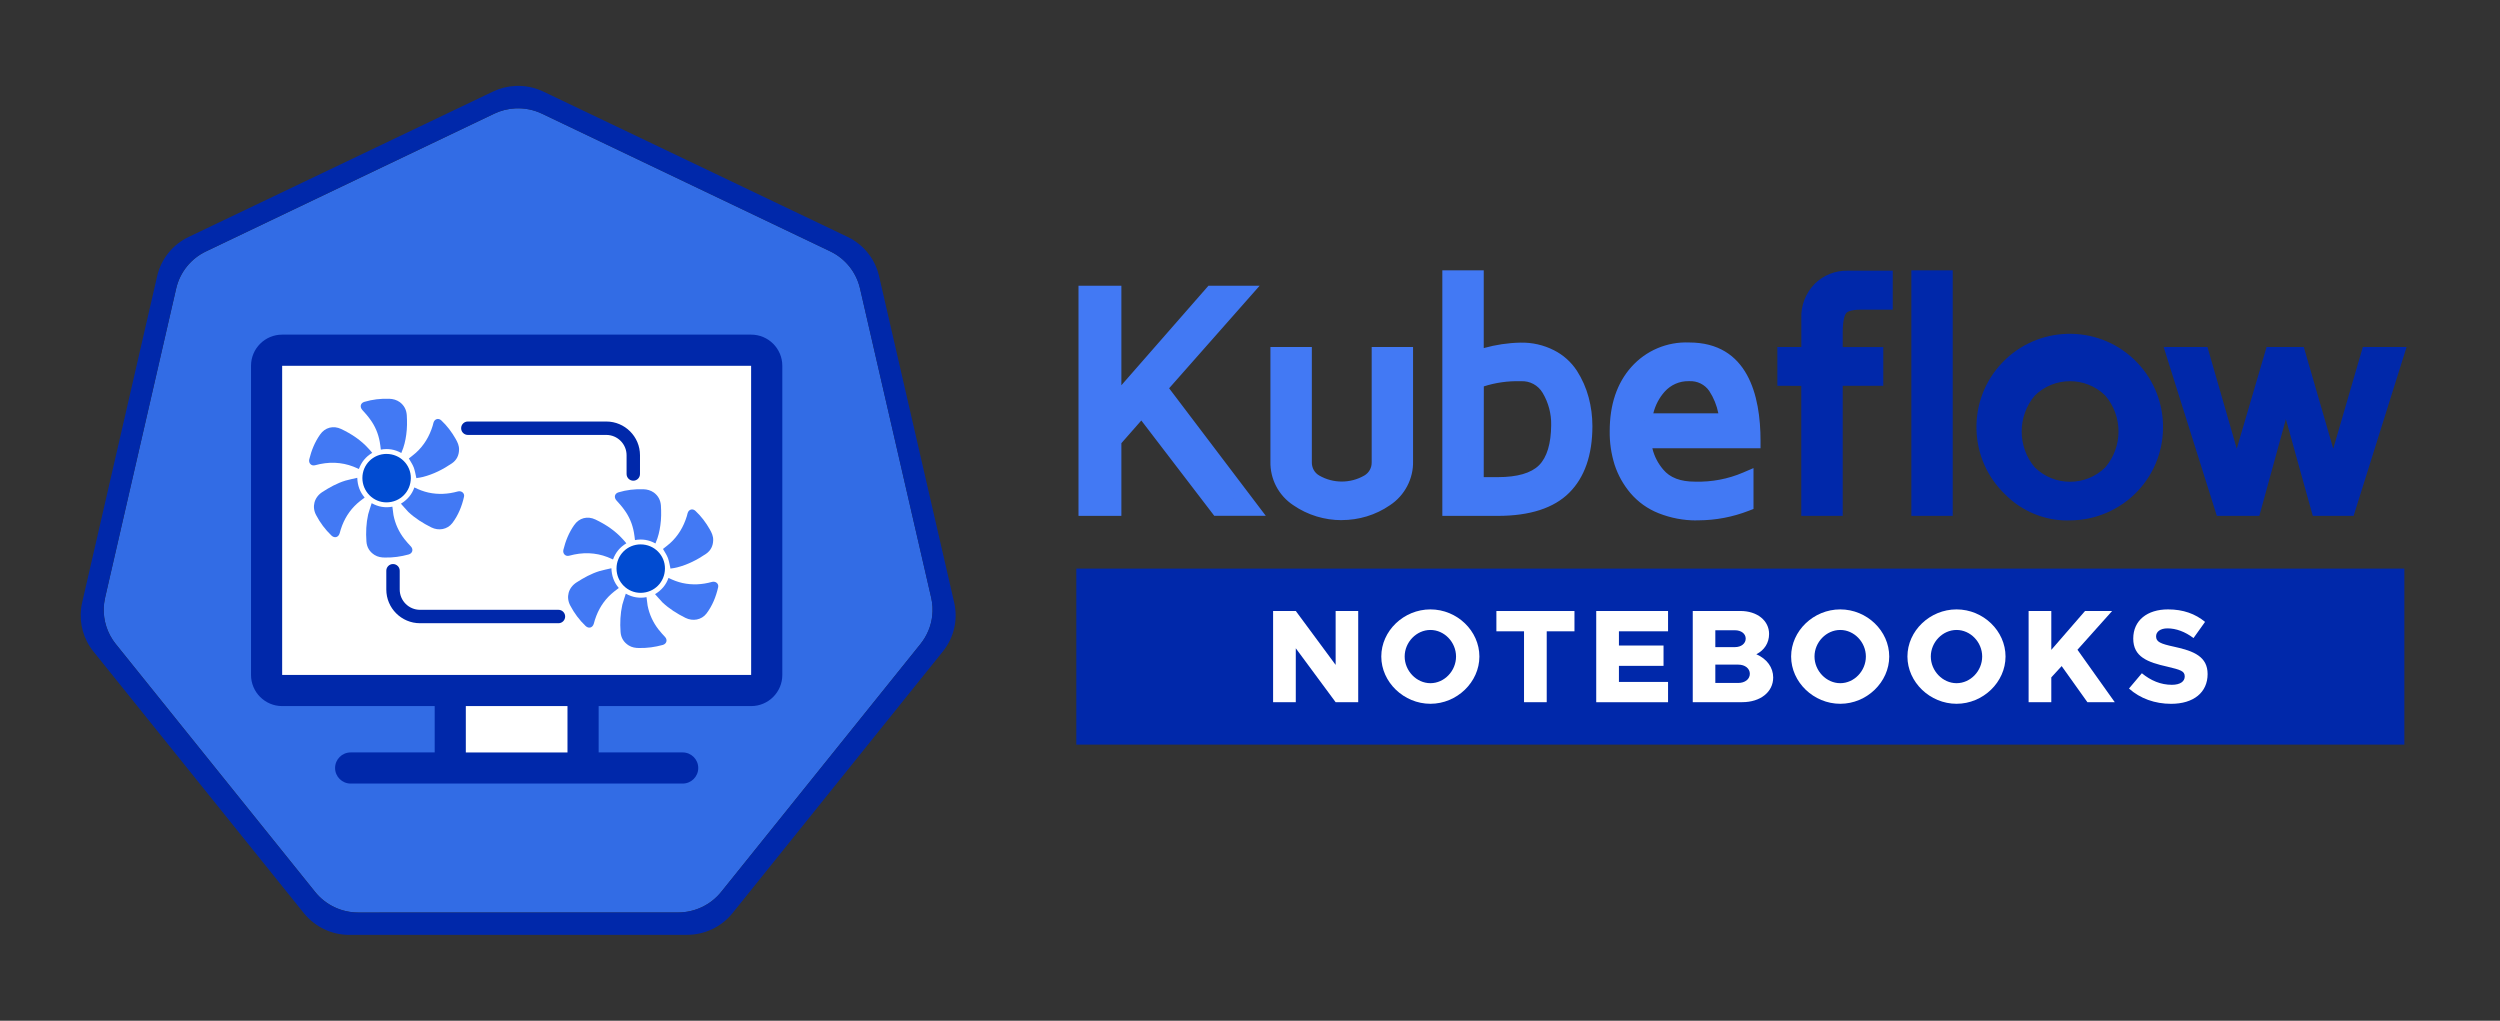 <?xml version="1.0" encoding="UTF-8"?>
<svg id="Layer_1" data-name="Layer 1" xmlns="http://www.w3.org/2000/svg" viewBox="0 0 835.09 340.97">
  <rect x="0" y="0" width="835.09" height="340.97" fill="#333333" stroke="none"/>
  <defs>
    <style>
      .cls-1 {
        fill: none;
      }

      .cls-2 {
        fill: #014bd1;
      }

      .cls-3 {
        fill: #0028aa;
      }

      .cls-4 {
        fill: #4279f4;
      }

      .cls-5 {
        fill: #fff;
      }

      .cls-6 {
        fill: #326ce5;
      }
    </style>
  </defs>
  <g>
    <g>
      <path class="cls-1" d="M240.9,297.92c-3.5,4.34-8.79,6.86-14.39,6.86l-106.84.02c-5.6,0-10.9-2.53-14.39-6.87l-66.62-82.84c-.37-.47-.72-.95-1.05-1.45-2.37-3.62-3.35-7.94-2.82-12.18-.54,4.25.45,8.57,2.82,12.2.32.5.67.99,1.05,1.45l66.62,82.84c3.49,4.34,8.79,6.87,14.39,6.87l106.84-.02c5.6,0,10.89-2.52,14.39-6.86l66.6-82.85c2.18-2.72,3.52-5.96,3.9-9.33-.39,3.36-1.72,6.6-3.9,9.31l-66.6,82.85Z"/>
      <path class="cls-6" d="M311.05,199.64l-23.78-103.31c-1.25-5.42-4.91-9.97-9.96-12.38l-96.27-45.97c-2.78-1.33-5.85-1.94-8.92-1.78h0c-2.45.12-4.85.73-7.05,1.79l-96.25,45.99c-5.05,2.41-8.71,6.97-9.96,12.38l-23.75,103.31c-.14.6-.24,1.2-.32,1.8-.53,4.24.46,8.56,2.82,12.18.32.5.67.99,1.05,1.45l66.62,82.84c3.49,4.34,8.79,6.87,14.39,6.87l106.84-.02c5.6,0,10.89-2.52,14.39-6.86l66.6-82.85c2.18-2.71,3.51-5.94,3.9-9.31.23-2.02.12-4.09-.34-6.12Z"/>
      <path class="cls-3" d="M318.73,201.26l-25.1-109.07c-1.32-5.71-5.19-10.52-10.51-13.06l-101.62-48.54c-2.93-1.4-6.18-2.05-9.43-1.88-2.58.14-5.11.78-7.44,1.9l-101.62,48.54c-5.33,2.54-9.2,7.36-10.51,13.07l-25.06,109.06c-1.17,5.08-.22,10.41,2.63,14.78.34.53.71,1.04,1.11,1.53l70.33,87.45c3.69,4.58,9.28,7.25,15.19,7.25l112.79-.02c5.91,0,11.5-2.66,15.19-7.24l70.3-87.46c3.69-4.58,5.07-10.58,3.75-16.3ZM307.49,215.09l-66.6,82.85c-3.5,4.34-8.79,6.86-14.39,6.86l-106.84.02c-5.6,0-10.9-2.53-14.39-6.87l-66.62-82.84c-.37-.47-.72-.95-1.05-1.45-2.37-3.63-3.35-7.95-2.82-12.2.08-.6.18-1.2.32-1.8l23.75-103.31c1.25-5.42,4.91-9.97,9.96-12.38l96.25-45.99c2.21-1.05,4.61-1.66,7.05-1.78h0c3.08-.16,6.15.46,8.92,1.78l96.27,45.97c5.05,2.41,8.71,6.97,9.96,12.38l23.78,103.31c.47,2.03.58,4.1.34,6.12-.39,3.37-1.72,6.61-3.9,9.33Z"/>
    </g>
    <g>
      <rect class="cls-5" x="88.75" y="118.35" width="167.99" height="111.36"/>
      <rect class="cls-5" x="152.41" y="233.33" width="40.33" height="21.4"/>
      <path class="cls-3" d="M250.9,111.78H94.25c-5.73,0-10.4,4.66-10.4,10.4v103.28c0,5.73,4.66,10.4,10.4,10.4h50.95v15.48h-28.07c-2.87,0-5.2,2.33-5.2,5.2s2.33,5.2,5.2,5.2h110.91c2.87,0,5.2-2.33,5.2-5.2s-2.33-5.2-5.2-5.2h-28.07v-15.48h50.95c5.73,0,10.4-4.66,10.4-10.4v-103.28c0-5.73-4.66-10.4-10.4-10.4ZM189.56,251.34h-33.96v-15.48h33.96v15.48ZM250.9,225.46H94.25v-103.28h156.65c0,105.52.03,103.28,0,103.28Z"/>
    </g>
    <g>
      <g>
        <path class="cls-2" d="M129.14,151.63c4.5,0,8.14,3.64,8.09,8.09-.04,4.5-3.55,8.05-8.09,8.09-4.45.04-8.09-3.64-8.09-8.14s3.6-8.05,8.09-8.05Z"/>
        <path class="cls-4" d="M124.33,151.27c-2.16,1.3-3.6,3.06-4.45,5.39-.67-.27-1.26-.58-1.89-.81-1.98-.76-4-1.17-6.11-1.26-2.25-.09-4.45.22-6.61.81-1.26.36-2.25-.67-1.98-1.93.72-2.97,1.84-5.75,3.6-8.27,1.66-2.43,4.45-3.15,7.1-1.89,3.46,1.66,6.61,3.73,9.22,6.65.4.4.72.81,1.12,1.3h0Z"/>
        <path class="cls-4" d="M124.15,168.08c2.25,1.26,4.54,1.62,6.92,1.17.13.94.22,1.89.36,2.79.58,2.97,1.8,5.62,3.64,8,.67.9,1.48,1.71,2.2,2.52.9.99.49,2.29-.76,2.65-2.61.72-5.21,1.08-7.91,1.03-1.21,0-2.38-.18-3.46-.85-1.66-1.03-2.61-2.56-2.74-4.5-.22-3.06-.09-6.07.58-9.08.31-1.17.76-2.43,1.17-3.73h0Z"/>
        <path class="cls-4" d="M134.04,151.31c-2.16-1.21-4.45-1.57-6.83-1.12-.13-.9-.18-1.75-.36-2.61-.49-2.74-1.57-5.3-3.24-7.55-.76-1.08-1.66-2.07-2.56-3.06-.94-1.03-.67-2.34.67-2.74,2.7-.81,5.48-1.12,8.27-1.03,1.3.04,2.47.36,3.55,1.12,1.44,1.08,2.2,2.52,2.34,4.32.13,2.2.13,4.41-.18,6.56-.27,1.98-.72,3.96-1.53,5.8,0,.09-.04.18-.13.31Z"/>
        <path class="cls-4" d="M139.08,159.72c-.27-1.21-.45-2.38-.85-3.51-.4-1.08-1.08-2.02-1.66-3.06.72-.58,1.57-1.21,2.34-1.89,2.74-2.47,4.54-5.53,5.62-9.04.09-.31.18-.67.27-1.03.36-1.26,1.66-1.66,2.61-.76,1.93,1.8,3.51,3.91,4.81,6.2.63,1.12,1.17,2.25,1.12,3.6-.04,1.89-.81,3.46-2.38,4.54-2.97,2.02-6.16,3.64-9.67,4.54-.67.18-1.35.27-2.02.36-.04.09-.18.04-.18.04Z"/>
        <path class="cls-4" d="M119.34,159.59c.09,2.56.85,4.72,2.47,6.61-.54.4-1.03.76-1.53,1.17-2.74,2.16-4.72,4.9-5.98,8.14-.36.85-.58,1.75-.85,2.65-.4,1.35-1.71,1.71-2.74.72-2.07-1.98-3.78-4.27-5.12-6.83-1.48-2.79-.63-5.93,2.07-7.69,2.43-1.57,4.95-2.97,7.73-3.82,1.3-.36,2.61-.63,3.96-.94Z"/>
        <path class="cls-4" d="M133.91,168.26c2.2-1.35,3.69-3.1,4.5-5.44,1.53.76,3.06,1.35,4.68,1.71,3.28.72,6.56.54,9.8-.36,1.21-.36,2.38.54,2.11,1.75-.72,3.19-1.93,6.2-3.91,8.81-1.66,2.16-4.59,2.65-7.01,1.44-2.79-1.39-5.39-3.01-7.69-5.17-.9-.94-1.62-1.84-2.47-2.74h0Z"/>
      </g>
      <g>
        <path class="cls-2" d="M214.03,181.85c4.5,0,8.14,3.64,8.09,8.09-.04,4.5-3.55,8.05-8.09,8.09-4.45.04-8.09-3.64-8.09-8.14s3.6-8.05,8.09-8.05Z"/>
        <path class="cls-4" d="M209.22,181.49c-2.16,1.3-3.6,3.06-4.45,5.39-.67-.27-1.26-.58-1.89-.81-1.98-.76-4-1.17-6.11-1.26-2.25-.09-4.45.22-6.61.81-1.26.36-2.25-.67-1.98-1.93.72-2.97,1.84-5.75,3.6-8.27,1.66-2.43,4.45-3.15,7.1-1.89,3.46,1.66,6.61,3.73,9.22,6.65.4.4.72.81,1.12,1.3h0Z"/>
        <path class="cls-4" d="M209.04,198.3c2.25,1.26,4.54,1.62,6.92,1.17.13.94.22,1.89.36,2.79.58,2.97,1.8,5.62,3.64,8,.67.9,1.48,1.71,2.2,2.52.9.99.49,2.29-.76,2.65-2.61.72-5.21,1.08-7.91,1.03-1.21,0-2.38-.18-3.46-.85-1.66-1.03-2.61-2.56-2.74-4.5-.22-3.06-.09-6.07.58-9.08.31-1.17.76-2.43,1.17-3.73h0Z"/>
        <path class="cls-4" d="M218.93,181.53c-2.16-1.21-4.45-1.57-6.83-1.12-.13-.9-.18-1.75-.36-2.61-.49-2.74-1.57-5.3-3.24-7.55-.76-1.08-1.66-2.07-2.56-3.06-.94-1.03-.67-2.34.67-2.74,2.7-.81,5.48-1.12,8.27-1.03,1.3.04,2.47.36,3.55,1.12,1.44,1.08,2.2,2.52,2.34,4.32.13,2.2.13,4.41-.18,6.56-.27,1.98-.72,3.96-1.53,5.8,0,.09-.04.18-.13.31Z"/>
        <path class="cls-4" d="M223.97,189.94c-.27-1.21-.45-2.38-.85-3.51-.4-1.08-1.08-2.02-1.66-3.06.72-.58,1.57-1.21,2.34-1.89,2.74-2.47,4.54-5.53,5.62-9.04.09-.31.18-.67.27-1.03.36-1.26,1.66-1.66,2.61-.76,1.93,1.8,3.51,3.91,4.81,6.2.63,1.12,1.17,2.25,1.12,3.6-.04,1.89-.81,3.46-2.38,4.54-2.97,2.02-6.16,3.64-9.67,4.54-.67.18-1.35.27-2.02.36-.04.09-.18.04-.18.04Z"/>
        <path class="cls-4" d="M204.23,189.8c.09,2.56.85,4.72,2.47,6.61-.54.4-1.03.76-1.53,1.17-2.74,2.16-4.72,4.9-5.98,8.14-.36.85-.58,1.75-.85,2.65-.4,1.35-1.71,1.71-2.74.72-2.07-1.98-3.78-4.27-5.12-6.83-1.48-2.79-.63-5.93,2.07-7.69,2.43-1.57,4.95-2.97,7.73-3.82,1.3-.36,2.61-.63,3.96-.94Z"/>
        <path class="cls-4" d="M218.8,198.48c2.2-1.35,3.69-3.1,4.5-5.44,1.53.76,3.06,1.35,4.68,1.71,3.28.72,6.56.54,9.8-.36,1.21-.36,2.38.54,2.11,1.75-.72,3.19-1.93,6.2-3.91,8.81-1.66,2.16-4.59,2.65-7.01,1.44-2.79-1.39-5.39-3.01-7.69-5.17-.9-.94-1.62-1.84-2.47-2.74h0Z"/>
      </g>
      <path class="cls-3" d="M140.3,208.18h46.24c1.24,0,2.24-1,2.24-2.24s-1-2.24-2.24-2.24h-46.24c-3.74,0-6.78-3.04-6.78-6.78v-6.27c0-1.23-1-2.24-2.24-2.24s-2.24,1-2.24,2.24v6.27c0,6.21,5.05,11.26,11.26,11.26Z"/>
      <path class="cls-3" d="M202.52,140.8h-46.24c-1.24,0-2.24,1-2.24,2.24s1,2.24,2.24,2.24h46.24c3.74,0,6.78,3.04,6.78,6.78v6.27c0,1.23,1,2.24,2.24,2.24s2.24-1,2.24-2.24v-6.27c0-6.21-5.05-11.26-11.26-11.26Z"/>
    </g>
  </g>
  <g>
    <g>
      <g>
        <path class="cls-4" d="M362.82,169.75v-71.74h9.2v37.5l32.81-37.5h10.25l-27.86,31.56,30.44,40.16h-10.78l-25.5-33.32-9.36,10.65v22.68h-9.2ZM426.93,154.07v-35.58h8.7v35.87c-.08,2.76,1.37,5.34,3.76,6.71,5.45,3.15,12.17,3.15,17.62,0,2.38-1.38,3.81-3.96,3.73-6.71v-35.87h8.7v35.55c.15,5.06-2.33,9.83-6.57,12.61-8.86,6.1-20.57,6.1-29.43,0-4.21-2.78-6.68-7.54-6.52-12.58ZM484.35,169.75v-76.89h8.7v26.93c4.79-1.73,9.84-2.66,14.93-2.77,3.45-.07,6.86.7,9.93,2.26,2.72,1.37,5.04,3.43,6.7,5.99,1.6,2.5,2.8,5.24,3.57,8.11.78,2.91,1.18,5.92,1.17,8.94,0,9-2.34,15.83-7.02,20.49-4.68,4.66-12.06,6.97-22.14,6.95h-15.84ZM493.04,161.95h7.29c7.23,0,12.42-1.58,15.57-4.73,3.15-3.15,4.75-8.23,4.81-15.23.07-4.24-1.04-8.41-3.2-12.05-1.99-3.38-5.7-5.37-9.61-5.16-5.05-.13-10.08.71-14.82,2.47l-.03,34.7ZM540.25,144.02c0-8.23,2.18-14.8,6.55-19.7,4.38-4.91,10.73-7.61,17.3-7.35,14.26,0,21.39,10.07,21.4,30.21h-36.56c.31,4.17,1.93,8.14,4.65,11.33,2.77,3.32,6.98,4.98,12.66,4.97,5.8.17,11.57-.92,16.9-3.2v8.01c-5.04,1.95-10.39,2.97-15.8,3-4.22.09-8.41-.65-12.34-2.19-3.27-1.28-6.18-3.35-8.46-6.02-2.14-2.54-3.77-5.46-4.81-8.62-1.05-3.37-1.56-6.88-1.51-10.41ZM549.26,140.63h27.65c-.27-4.06-1.58-7.99-3.8-11.41-2.03-2.94-5.43-4.63-9-4.45-3.79-.05-7.42,1.54-9.95,4.36-2.85,3.19-4.56,7.23-4.87,11.5h-.03Z"/>
        <path class="cls-4" d="M566.61,173.84c-4.28,0-8.5-.8-12.52-2.38-3.65-1.43-6.93-3.76-9.47-6.75-2.37-2.81-4.15-6-5.29-9.48-1.14-3.67-1.69-7.43-1.63-11.23,0-8.84,2.43-16.03,7.2-21.39,4.91-5.51,11.94-8.5,19.31-8.21,19.69,0,23.86,17.82,23.87,32.77v2.56s-36.14,0-36.14,0c.62,2.61,1.85,5.02,3.62,7.1,2.28,2.74,5.76,4.06,10.65,4.06h.05c5.46.15,10.94-.88,15.9-3l3.57-1.53v13.65l-1.64.63c-5.35,2.07-10.97,3.14-16.71,3.17-.26,0-.51,0-.77,0ZM563.32,119.51c-5.64,0-10.89,2.35-14.6,6.51-3.92,4.4-5.9,10.45-5.9,18v.04c-.05,3.26.42,6.5,1.39,9.61.93,2.82,2.38,5.43,4.32,7.73,1.99,2.33,4.56,4.16,7.43,5.29,3.63,1.43,7.44,2.1,11.34,2.02,4.57-.03,9.02-.78,13.29-2.23v-2.52c-4.64,1.5-9.56,2.22-14.41,2.07-.02,0-.04,0-.06,0-6.33,0-11.23-1.98-14.49-5.89-3.07-3.61-4.88-8.03-5.23-12.78l-.2-2.75h36.71c-.87-25.09-14.29-25.09-18.79-25.09-.26-.01-.53-.02-.79-.02ZM448.18,173.75c-5.67,0-11.34-1.66-16.18-5-4.93-3.26-7.8-8.77-7.63-14.73v-38.1h13.83v38.43c-.05,1.89.89,3.59,2.47,4.49,4.65,2.69,10.42,2.69,15.07,0,1.56-.91,2.5-2.6,2.45-4.42v-38.51s13.82,0,13.82,0v38.11c.18,5.83-2.78,11.51-7.73,14.75-4.8,3.31-10.45,4.96-16.1,4.96ZM429.49,121.05v33.1c-.13,4.18,1.88,8.05,5.37,10.36,7.97,5.49,18.63,5.49,26.56.03,3.51-2.3,5.58-6.28,5.46-10.42v-33.06h-3.57v33.3c.11,3.62-1.81,7.07-5.01,8.93-6.23,3.6-13.97,3.6-20.19,0-3.22-1.84-5.15-5.29-5.04-9.01v-33.23h-3.57ZM500.33,172.31s-.09,0-.14,0h-18.4v-82.02h13.83v25.98c4.01-1.12,8.13-1.74,12.31-1.82,3.87-.08,7.71.79,11.14,2.54,3.12,1.56,5.78,3.95,7.69,6.88,1.75,2.74,3.06,5.71,3.9,8.84.84,3.13,1.26,6.36,1.26,9.61,0,9.66-2.61,17.17-7.77,22.3-5.13,5.11-13.14,7.7-23.81,7.7ZM486.91,167.19h13.41c9.27,0,16.06-2.09,20.2-6.21,4.16-4.14,6.26-10.42,6.26-18.67,0-2.8-.36-5.58-1.08-8.27-.7-2.62-1.8-5.11-3.26-7.39-1.4-2.16-3.37-3.92-5.69-5.08-2.7-1.37-5.69-2.04-8.73-1.99-4.83.1-9.58.98-14.12,2.62l-3.43,1.24v-28.01h-3.57v71.77ZM374.58,172.31h-14.32v-76.86h14.32v33.24l29.08-33.24h17.1l-30.23,34.25,32.29,42.6h-17.21l-24.37-31.84-6.66,7.58v24.28ZM365.38,167.19h4.07v-21.09l12.05-13.73,26.63,34.8h4.36l-28.59-37.72,25.49-28.87h-3.41l-36.53,41.76v-41.76h-4.07v66.61ZM500.33,164.51h-9.85l.04-39.04,1.67-.62c5.04-1.87,10.31-2.75,15.68-2.63,4.86-.21,9.39,2.23,11.85,6.42,2.41,4.04,3.64,8.67,3.56,13.39-.06,7.64-1.93,13.37-5.56,17-3.63,3.63-9.48,5.48-17.38,5.48ZM495.61,159.38h4.72c6.49,0,11.12-1.34,13.76-3.97,2.64-2.64,4.01-7.17,4.06-13.44.07-3.79-.92-7.48-2.84-10.72-1.52-2.58-4.3-4.07-7.27-3.91h-.1s-.1,0-.1,0c-4.15-.11-8.25.47-12.19,1.73l-.03,30.31ZM579.65,143.19h-30.39v-2.57l-2.52-.18c.34-4.81,2.3-9.43,5.51-13.03,3.01-3.35,7.33-5.23,11.81-5.21,4.46-.19,8.63,1.89,11.16,5.56,2.49,3.83,3.94,8.2,4.24,12.69l.18,2.73ZM552.28,138.06h21.71c-.53-2.64-1.55-5.18-3.03-7.45-1.5-2.17-4-3.43-6.73-3.29h-.08s-.08,0-.08,0c-3.08-.05-5.97,1.24-8.01,3.51-1.84,2.06-3.14,4.56-3.79,7.23Z"/>
      </g>
      <g>
        <path class="cls-3" d="M596.26,126.32v-7.83h8.01v-12.16c-.16-3.6,1.18-7.11,3.7-9.69,2.41-2.41,5.71-3.73,9.12-3.65h12.59v7.88h-8.01c-3.54,0-5.88.72-7,2.15s-1.7,4.09-1.7,8.01v7.47h13.55v7.8h-13.55v43.46h-8.71v-43.41l-7.99-.02ZM641.02,169.75v-76.89h8.7v76.89h-8.7ZM671.7,163.42c-11.47-10.87-11.95-28.98-1.07-40.45,10.87-11.47,28.98-11.95,40.45-1.07,11.47,10.87,11.95,28.98,1.07,40.45-5.39,5.68-12.87,8.91-20.7,8.92-7.39.25-14.55-2.6-19.75-7.85ZM677.85,130.34c-6.83,7.91-6.83,19.64,0,27.55,7.54,7.48,19.7,7.48,27.23,0,6.88-7.9,6.88-19.66,0-27.55-7.54-7.48-19.7-7.48-27.23,0h0ZM726.23,118.49h9.21l11.69,40.56,11.9-40.56h8.59l11.76,40.59,11.81-40.59h9.2l-16.08,51.26h-9.8l-10.94-39.38-10.81,39.38h-10.36l-16.15-51.26Z"/>
        <path class="cls-3" d="M690.5,173.85c-7.65,0-15.14-3.1-20.6-8.6-6.02-5.73-9.46-13.45-9.68-21.76-.22-8.32,2.81-16.24,8.54-22.28,11.83-12.47,31.6-13,44.07-1.17,12.47,11.83,13,31.6,1.17,44.07-5.84,6.16-14.06,9.7-22.55,9.72-.32.01-.64.02-.95.02ZM691.39,116.62c-6.9,0-13.79,2.72-18.91,8.11-4.79,5.05-7.32,11.66-7.14,18.61.18,6.95,3.07,13.42,8.12,18.21l.06.06c4.69,4.73,11.21,7.32,17.84,7.09,7.17-.02,14.04-2.98,18.92-8.13,9.88-10.42,9.44-26.94-.98-36.82-5.03-4.77-11.48-7.13-17.92-7.13ZM786.18,172.31h-13.63l-8.98-32.31-8.87,32.31h-14.2l-17.76-56.39h14.63l9.79,33.95,9.96-33.95h12.43l9.84,33.96,9.88-33.96h14.61l-17.69,56.39ZM779.69,167.19h2.72l14.48-46.14h-3.78l-13.42,46.14ZM776.44,167.19h2.62l-13.36-46.14h-2.07l12.82,46.14ZM747.41,167.19h3.37l12.67-46.14h-2.5l-13.54,46.14ZM744.25,167.19h2.56l-13.3-46.14h-3.79l14.53,46.14ZM652.28,172.31h-13.82v-82.02h13.82v82.02ZM643.58,167.19h3.57v-71.77h-3.57v71.77ZM615.53,172.31h-13.84v-43.42l-7.99-.02v-12.95h8.01v-9.6c-.19-4.18,1.43-8.41,4.43-11.48,2.91-2.91,6.94-4.52,11.01-4.42h15.09s0,13.01,0,13.01h-10.57c-3.77,0-4.77.89-4.99,1.17-.35.44-1.15,1.95-1.15,6.43v4.9h13.55v12.93h-13.55v43.46ZM606.82,167.19h3.59v-43.46h13.55v-2.68h-13.55v-10.03c0-4.53.73-7.67,2.25-9.59,1.65-2.1,4.6-3.13,9.02-3.13h5.45v-2.76h-10.03c-2.79-.07-5.4.99-7.3,2.9-2,2.04-3.08,4.88-2.95,7.77v14.84s-8.01,0-8.01,0v2.71l7.99.02v43.41ZM691.46,166.04c-5.59,0-11.17-2.11-15.42-6.33l-.14-.15c-7.61-8.81-7.61-22.09,0-30.9l.14-.14c8.5-8.43,22.34-8.43,30.84,0l.13.14c7.68,8.81,7.68,22.11,0,30.92l-.13.14c-4.25,4.22-9.84,6.33-15.42,6.33ZM679.72,156.15c6.5,6.37,16.99,6.37,23.49,0,5.93-6.87,5.93-17.17,0-24.04-6.5-6.37-16.99-6.37-23.49,0-5.87,6.87-5.87,17.18,0,24.05Z"/>
      </g>
    </g>
    <g>
      <rect class="cls-3" x="359.53" y="189.93" width="443.61" height="58.8"/>
      <g>
        <path class="cls-5" d="M425.26,204.09h7.58l13.31,18.01v-18.01h7.54v30.47h-7.54l-13.31-18.01v18.01h-7.58v-30.47Z"/>
        <path class="cls-5" d="M461.4,219.3c0-8.56,7.49-15.74,16.41-15.74s16.36,7.19,16.36,15.74-7.49,15.79-16.36,15.79-16.41-7.23-16.41-15.79ZM486.37,219.3c0-4.79-3.9-8.87-8.56-8.87s-8.6,4.08-8.6,8.87,3.95,8.91,8.6,8.91,8.56-4.08,8.56-8.91Z"/>
        <path class="cls-5" d="M509.08,210.88h-9.23v-6.78h26.08v6.78h-9.27v23.68h-7.58v-23.68Z"/>
        <path class="cls-5" d="M540.78,210.88v4.75h14.9v6.79h-14.9v5.37h16.41v6.78h-23.99v-30.47h23.99v6.78h-16.41Z"/>
        <path class="cls-5" d="M565.44,204.09h15.92c5.63,0,9.58,3.24,9.58,7.67,0,3.02-1.6,5.45-4.26,6.78,3.55,1.55,5.63,4.44,5.63,7.76,0,4.88-4.3,8.25-10.33,8.25h-16.54v-30.47ZM579.54,216.16c2.09,0,3.59-1.2,3.59-2.84s-1.51-2.79-3.59-2.79h-6.56v5.63h6.56ZM580.65,228.13c2.26,0,3.86-1.29,3.86-3.06s-1.6-3.06-3.86-3.06h-7.67v6.12h7.67Z"/>
        <path class="cls-5" d="M598.3,219.3c0-8.56,7.49-15.74,16.41-15.74s16.36,7.19,16.36,15.74-7.49,15.79-16.36,15.79-16.41-7.23-16.41-15.79ZM623.27,219.3c0-4.79-3.9-8.87-8.56-8.87s-8.6,4.08-8.6,8.87,3.95,8.91,8.6,8.91,8.56-4.08,8.56-8.91Z"/>
        <path class="cls-5" d="M637.15,219.3c0-8.56,7.49-15.74,16.41-15.74s16.36,7.19,16.36,15.74-7.49,15.79-16.36,15.79-16.41-7.23-16.41-15.79ZM662.12,219.3c0-4.79-3.9-8.87-8.56-8.87s-8.6,4.08-8.6,8.87,3.95,8.91,8.6,8.91,8.56-4.08,8.56-8.91Z"/>
        <path class="cls-5" d="M677.63,204.09h7.58v12.99l11.27-12.99h9.05l-11.58,12.95,12.46,17.52h-9.14l-8.6-12.06-3.46,3.77v8.29h-7.58v-30.47Z"/>
        <path class="cls-5" d="M711.16,229.99l4.3-5.1c2.97,2.44,6.3,3.86,10.02,3.86,2.84,0,4.3-1.15,4.3-2.79,0-1.82-1.42-2.22-5.85-3.28-6.52-1.46-11.35-3.24-11.35-9.36s4.7-9.76,11.62-9.76c5.14,0,9.14,1.51,12.37,4.17l-3.86,5.41c-2.79-2.13-5.85-3.24-8.69-3.24-2.44,0-3.81,1.15-3.81,2.66,0,1.86,1.46,2.48,5.99,3.46,6.83,1.46,11.22,3.42,11.22,9.14,0,6.12-4.66,9.94-12.2,9.94-5.41,0-10.33-1.77-14.06-5.1Z"/>
      </g>
    </g>
  </g>
</svg>
